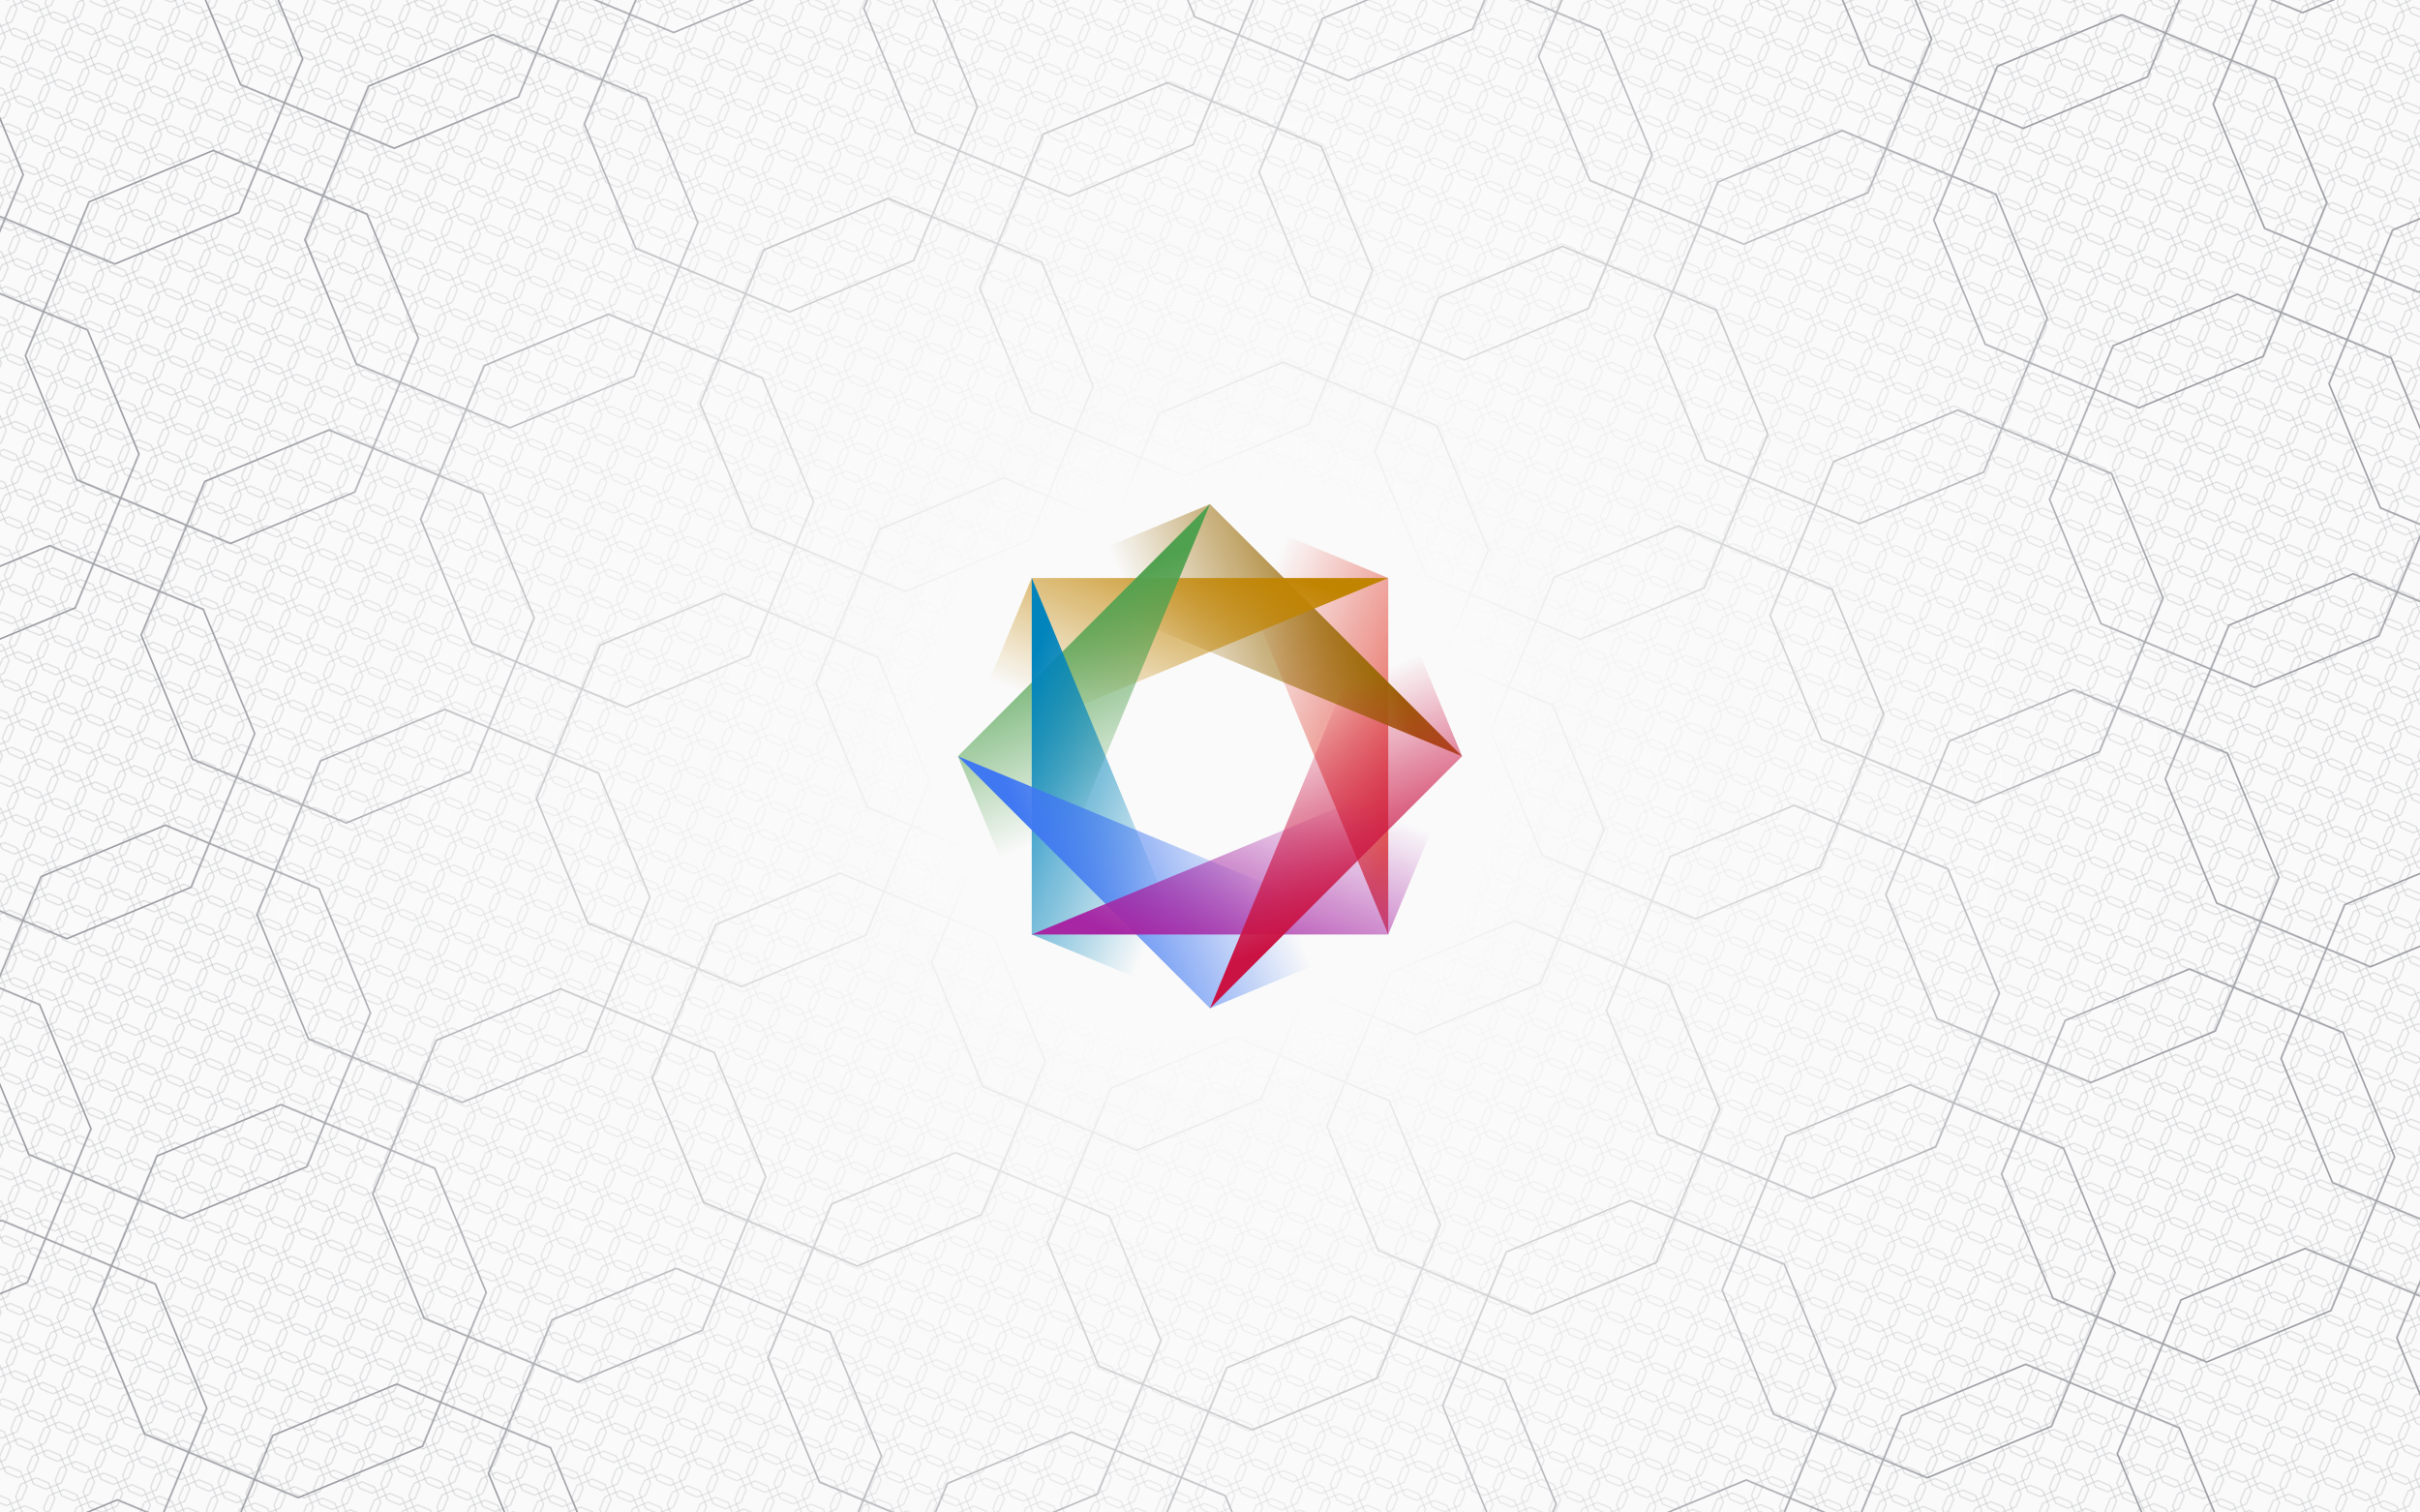 <svg xmlns="http://www.w3.org/2000/svg" width="2880" height="1800" viewBox="-1440 -900 2880 1800">
          <defs>
            <pattern id="bg" width="36" height="36" patternUnits="userSpaceOnUse" patternTransform="rotate(22.5)">
              <path d="
  M 6 0
  l 4 4
  l 16 0
  l 4 -4
  l 6 6
  l -4 4
  l 0 16
  l 4 4
  l -6 6
  l -4 -4
  l -16 0
  l -4 4
  l -6 -6
  l 4 -4
  l 0 -16
  l -4 -4
  z
  " stroke="#CDCED1" stroke-width="1" fill="none"/>
            </pattern>
            <pattern id="bg-large" width="360" height="360" patternUnits="userSpaceOnUse" patternTransform="rotate(-22.5)">
              <path d="
  M 60 0
  l 40 40
  l 160 0
  l 40 -40
  l 60 60
  l -40 40
  l 0 160
  l 40 40
  l -60 60
  l -40 -40
  l -160 0
  l -40 40
  l -60 -60
  l 40 -40
  l 0 -160
  l -40 -40
  z
  " stroke="#A0A1A7" stroke-width="2" fill="none"/>
            </pattern>
            <radialGradient id="accent-bg">
              <stop offset="25%" stop-color="#FAFAFA"/>
              <stop offset="100%" stop-color="#FAFAFA" stop-opacity="0"/>
            </radialGradient>
            <linearGradient id="fill-0" x1="0" y1="0" x2="1" y2="1"><stop offset="25%" stop-color="#E45649" stop-opacity="0"/><stop offset="90%" stop-color="#E45649"/></linearGradient>
<linearGradient id="fill-1" x1="0" y1="0" x2="1" y2="1"><stop offset="25%" stop-color="#986801" stop-opacity="0"/><stop offset="90%" stop-color="#986801"/></linearGradient>
<linearGradient id="fill-2" x1="0" y1="0" x2="1" y2="1"><stop offset="25%" stop-color="#C18401" stop-opacity="0"/><stop offset="90%" stop-color="#C18401"/></linearGradient>
<linearGradient id="fill-3" x1="0" y1="0" x2="1" y2="1"><stop offset="25%" stop-color="#50A14F" stop-opacity="0"/><stop offset="90%" stop-color="#50A14F"/></linearGradient>
<linearGradient id="fill-4" x1="0" y1="0" x2="1" y2="1"><stop offset="25%" stop-color="#0184BC" stop-opacity="0"/><stop offset="90%" stop-color="#0184BC"/></linearGradient>
<linearGradient id="fill-5" x1="0" y1="0" x2="1" y2="1"><stop offset="25%" stop-color="#4078F2" stop-opacity="0"/><stop offset="90%" stop-color="#4078F2"/></linearGradient>
<linearGradient id="fill-6" x1="0" y1="0" x2="1" y2="1"><stop offset="25%" stop-color="#A626A4" stop-opacity="0"/><stop offset="90%" stop-color="#A626A4"/></linearGradient>
<linearGradient id="fill-7" x1="0" y1="0" x2="1" y2="1"><stop offset="25%" stop-color="#CA1243" stop-opacity="0"/><stop offset="90%" stop-color="#CA1243"/></linearGradient>
          </defs>
          <rect x="-1440" y="-900" width="2880" height="1800" fill="#FAFAFA" />
          <rect x="-1440" y="-900" width="2880" height="1800" fill="url(#bg)"/>
          <rect x="-1440" y="-900" width="2880" height="1800" fill="url(#bg-large)"/>
          <circle r="1200" fill="url(#accent-bg)"/>
          <path d="M 0 -300 L 212.13 -212.13 L 212.13 212.13 Z" stroke="#E45649" stroke-width="0" fill="url(#fill-0)" transform="rotate(0)"/>
<path d="M 0 -300 L 212.13 -212.13 L 212.13 212.13 Z" stroke="#986801" stroke-width="0" fill="url(#fill-1)" transform="rotate(-45)"/>
<path d="M 0 -300 L 212.13 -212.13 L 212.13 212.13 Z" stroke="#C18401" stroke-width="0" fill="url(#fill-2)" transform="rotate(-90)"/>
<path d="M 0 -300 L 212.13 -212.13 L 212.13 212.13 Z" stroke="#50A14F" stroke-width="0" fill="url(#fill-3)" transform="rotate(-135)"/>
<path d="M 0 -300 L 212.13 -212.13 L 212.13 212.13 Z" stroke="#0184BC" stroke-width="0" fill="url(#fill-4)" transform="rotate(-180)"/>
<path d="M 0 -300 L 212.13 -212.13 L 212.13 212.13 Z" stroke="#4078F2" stroke-width="0" fill="url(#fill-5)" transform="rotate(-225)"/>
<path d="M 0 -300 L 212.13 -212.13 L 212.13 212.13 Z" stroke="#A626A4" stroke-width="0" fill="url(#fill-6)" transform="rotate(-270)"/>
<path d="M 0 -300 L 212.13 -212.13 L 212.13 212.13 Z" stroke="#CA1243" stroke-width="0" fill="url(#fill-7)" transform="rotate(-315)"/>
        </svg>